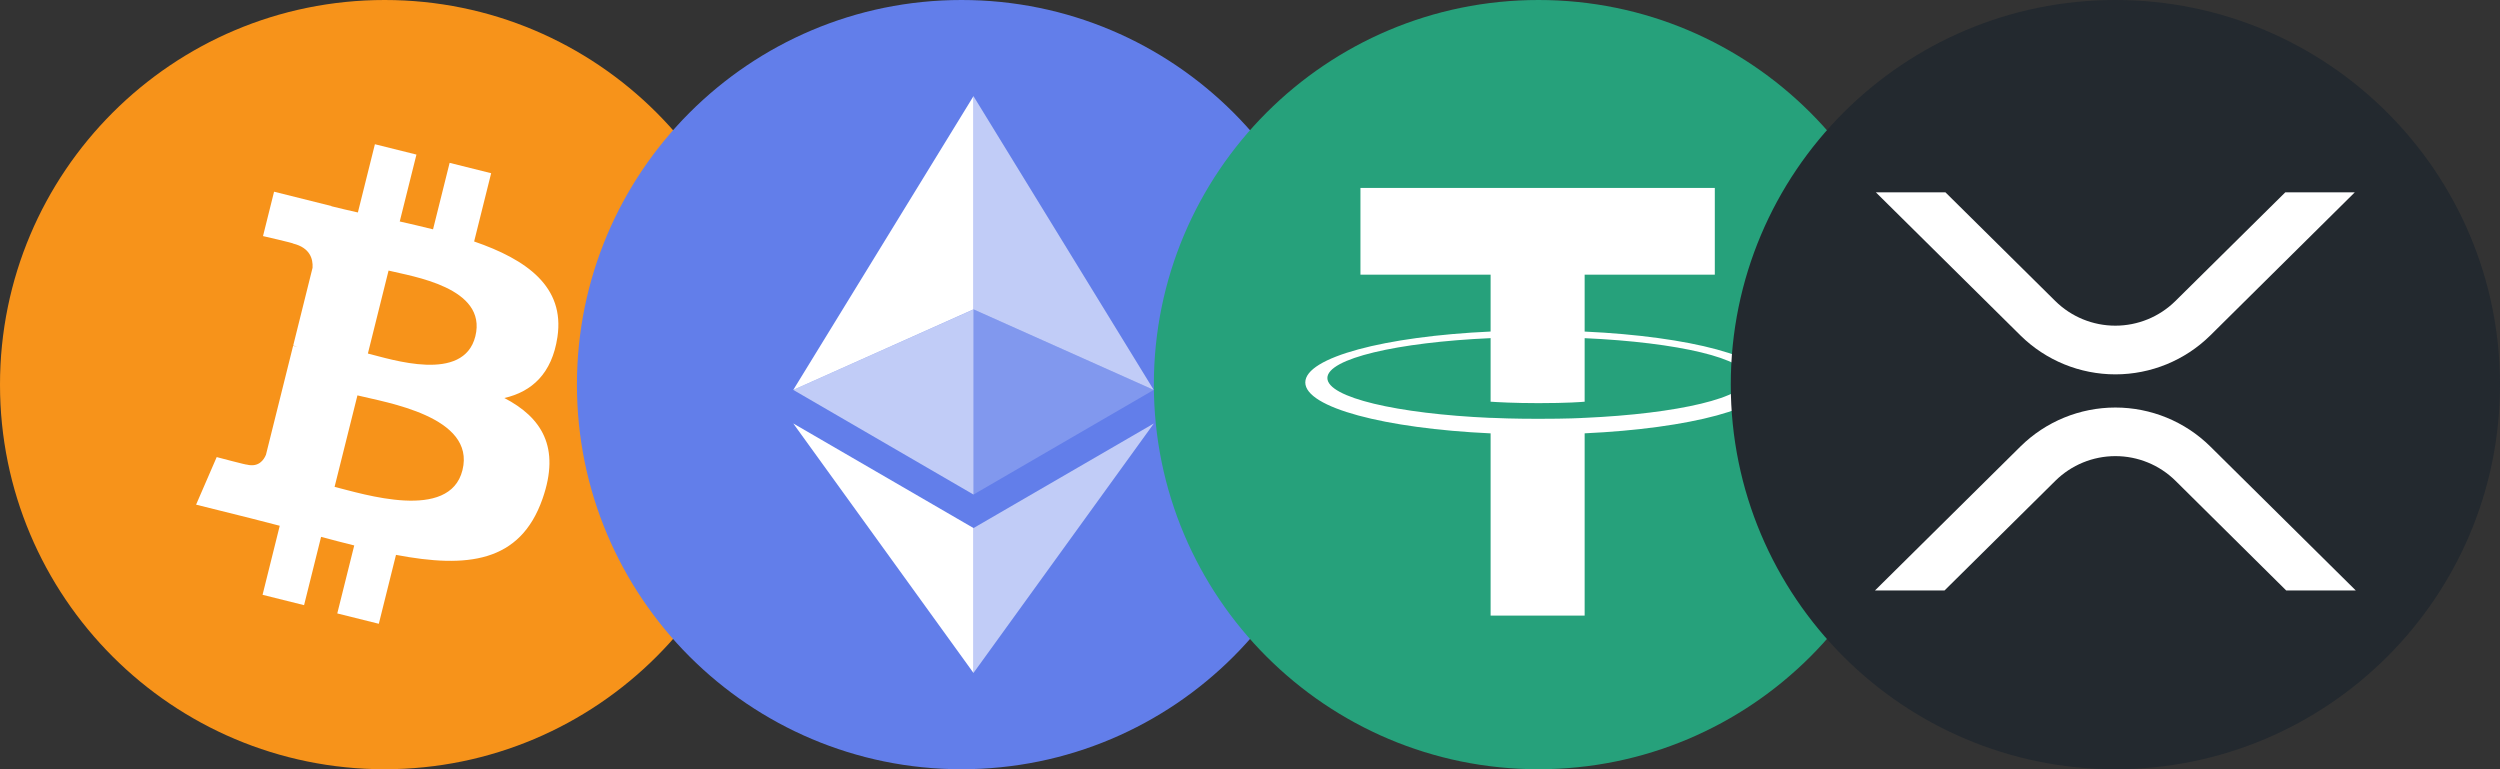 <svg width="78" height="24" viewBox="0 0 78 24" fill="none" xmlns="http://www.w3.org/2000/svg">
<rect x="0" y="0" width="78" height="24" fill="#333333" stroke="none"/>
<g clip-path="url(#clip0_0_1)">
<path d="M12 24C18.627 24 24 18.627 24 12C24 5.373 18.627 0 12 0C5.373 0 0 5.373 0 12C0 18.627 5.373 24 12 24Z" fill="#F7931A"/>
<path d="M17.392 10.515C17.627 8.943 16.43 8.098 14.793 7.534L15.324 5.404L14.028 5.081L13.511 7.155C13.17 7.069 12.82 6.99 12.472 6.91L12.993 4.823L11.697 4.5L11.166 6.629C10.884 6.565 10.607 6.502 10.338 6.434L10.339 6.428L8.551 5.981L8.206 7.366C8.206 7.366 9.169 7.586 9.148 7.6C9.673 7.731 9.768 8.078 9.752 8.354L9.148 10.78C9.184 10.79 9.23 10.803 9.283 10.823L9.145 10.79L8.298 14.188C8.233 14.348 8.071 14.587 7.703 14.496C7.717 14.515 6.761 14.261 6.761 14.261L6.118 15.745L7.805 16.166C8.119 16.244 8.426 16.327 8.728 16.404L8.192 18.558L9.487 18.881L10.018 16.75C10.373 16.846 10.716 16.934 11.052 17.018L10.523 19.139L11.819 19.462L12.355 17.312C14.566 17.731 16.228 17.562 16.927 15.562C17.491 13.953 16.9 13.024 15.736 12.418C16.584 12.223 17.221 11.666 17.392 10.515ZM14.429 14.668C14.03 16.279 11.318 15.408 10.439 15.19L11.152 12.336C12.031 12.556 14.848 12.99 14.429 14.668ZM14.831 10.492C14.465 11.957 12.209 11.212 11.478 11.03L12.123 8.442C12.854 8.624 15.211 8.964 14.831 10.492Z" fill="white"/>
</g>
<g clip-path="url(#clip1_0_1)">
<path d="M30 24C36.627 24 42 18.627 42 12C42 5.373 36.627 0 30 0C23.373 0 18 5.373 18 12C18 18.627 23.373 24 30 24Z" fill="#627EEA"/>
<path d="M30.373 3V9.652L35.996 12.165L30.373 3Z" fill="white" fill-opacity="0.602"/>
<path d="M30.373 3L24.75 12.165L30.373 9.652V3Z" fill="white"/>
<path d="M30.373 16.476V20.996L36 13.212L30.373 16.476Z" fill="white" fill-opacity="0.602"/>
<path d="M30.373 20.996V16.475L24.75 13.212L30.373 20.996Z" fill="white"/>
<path d="M30.373 15.43L35.996 12.165L30.373 9.654V15.43Z" fill="white" fill-opacity="0.2"/>
<path d="M24.75 12.165L30.373 15.43V9.654L24.75 12.165Z" fill="white" fill-opacity="0.602"/>
</g>
<g clip-path="url(#clip2_0_1)">
<path d="M48 24C54.627 24 60 18.627 60 12C60 5.373 54.627 0 48 0C41.373 0 36 5.373 36 12C36 18.627 41.373 24 48 24Z" fill="#26A17B"/>
<path fill-rule="evenodd" clip-rule="evenodd" d="M49.441 13.037V13.036C49.359 13.042 48.934 13.067 47.985 13.067C47.227 13.067 46.694 13.045 46.507 13.036V13.038C43.591 12.91 41.414 12.402 41.414 11.794C41.414 11.188 43.591 10.68 46.507 10.55V12.533C46.697 12.546 47.243 12.578 47.998 12.578C48.903 12.578 49.357 12.541 49.441 12.533V10.551C52.352 10.681 54.523 11.188 54.523 11.794C54.523 12.402 52.352 12.908 49.441 13.037ZM49.441 10.345V8.57H53.502V5.864H42.446V8.57H46.507V10.344C43.207 10.495 40.725 11.149 40.725 11.932C40.725 12.716 43.207 13.369 46.507 13.521V19.207H49.441V13.52C52.736 13.368 55.212 12.715 55.212 11.932C55.212 11.15 52.736 10.497 49.441 10.345Z" fill="white"/>
</g>
<g clip-path="url(#clip3_0_1)">
<path d="M66 24C72.627 24 78 18.627 78 12C78 5.373 72.627 0 66 0C59.373 0 54 5.373 54 12C54 18.627 59.373 24 66 24Z" fill="#23292F"/>
<path d="M71.302 6H73.47L68.959 10.468C68.17 11.245 67.107 11.68 66 11.68C64.893 11.68 63.83 11.245 63.041 10.468L58.526 6H60.697L64.125 9.392C64.624 9.885 65.297 10.161 65.999 10.161C66.7 10.161 67.373 9.885 67.872 9.392L71.302 6ZM60.671 18.422H58.5L63.041 13.928C63.83 13.15 64.893 12.715 66 12.715C67.107 12.715 68.17 13.15 68.959 13.928L73.5 18.422H71.329L67.875 15C67.376 14.507 66.703 14.231 66.001 14.231C65.3 14.231 64.627 14.507 64.128 15L60.67 18.422H60.671Z" fill="white"/>
</g>
<defs>
<clipPath id="clip0_0_1">
<rect width="24" height="24" fill="white"/>
</clipPath>
<clipPath id="clip1_0_1">
<rect width="24" height="24" fill="white" transform="translate(18)"/>
</clipPath>
<clipPath id="clip2_0_1">
<rect width="24" height="24" fill="white" transform="translate(36)"/>
</clipPath>
<clipPath id="clip3_0_1">
<rect width="24" height="24" fill="white" transform="translate(54)"/>
</clipPath>
</defs>
</svg>
